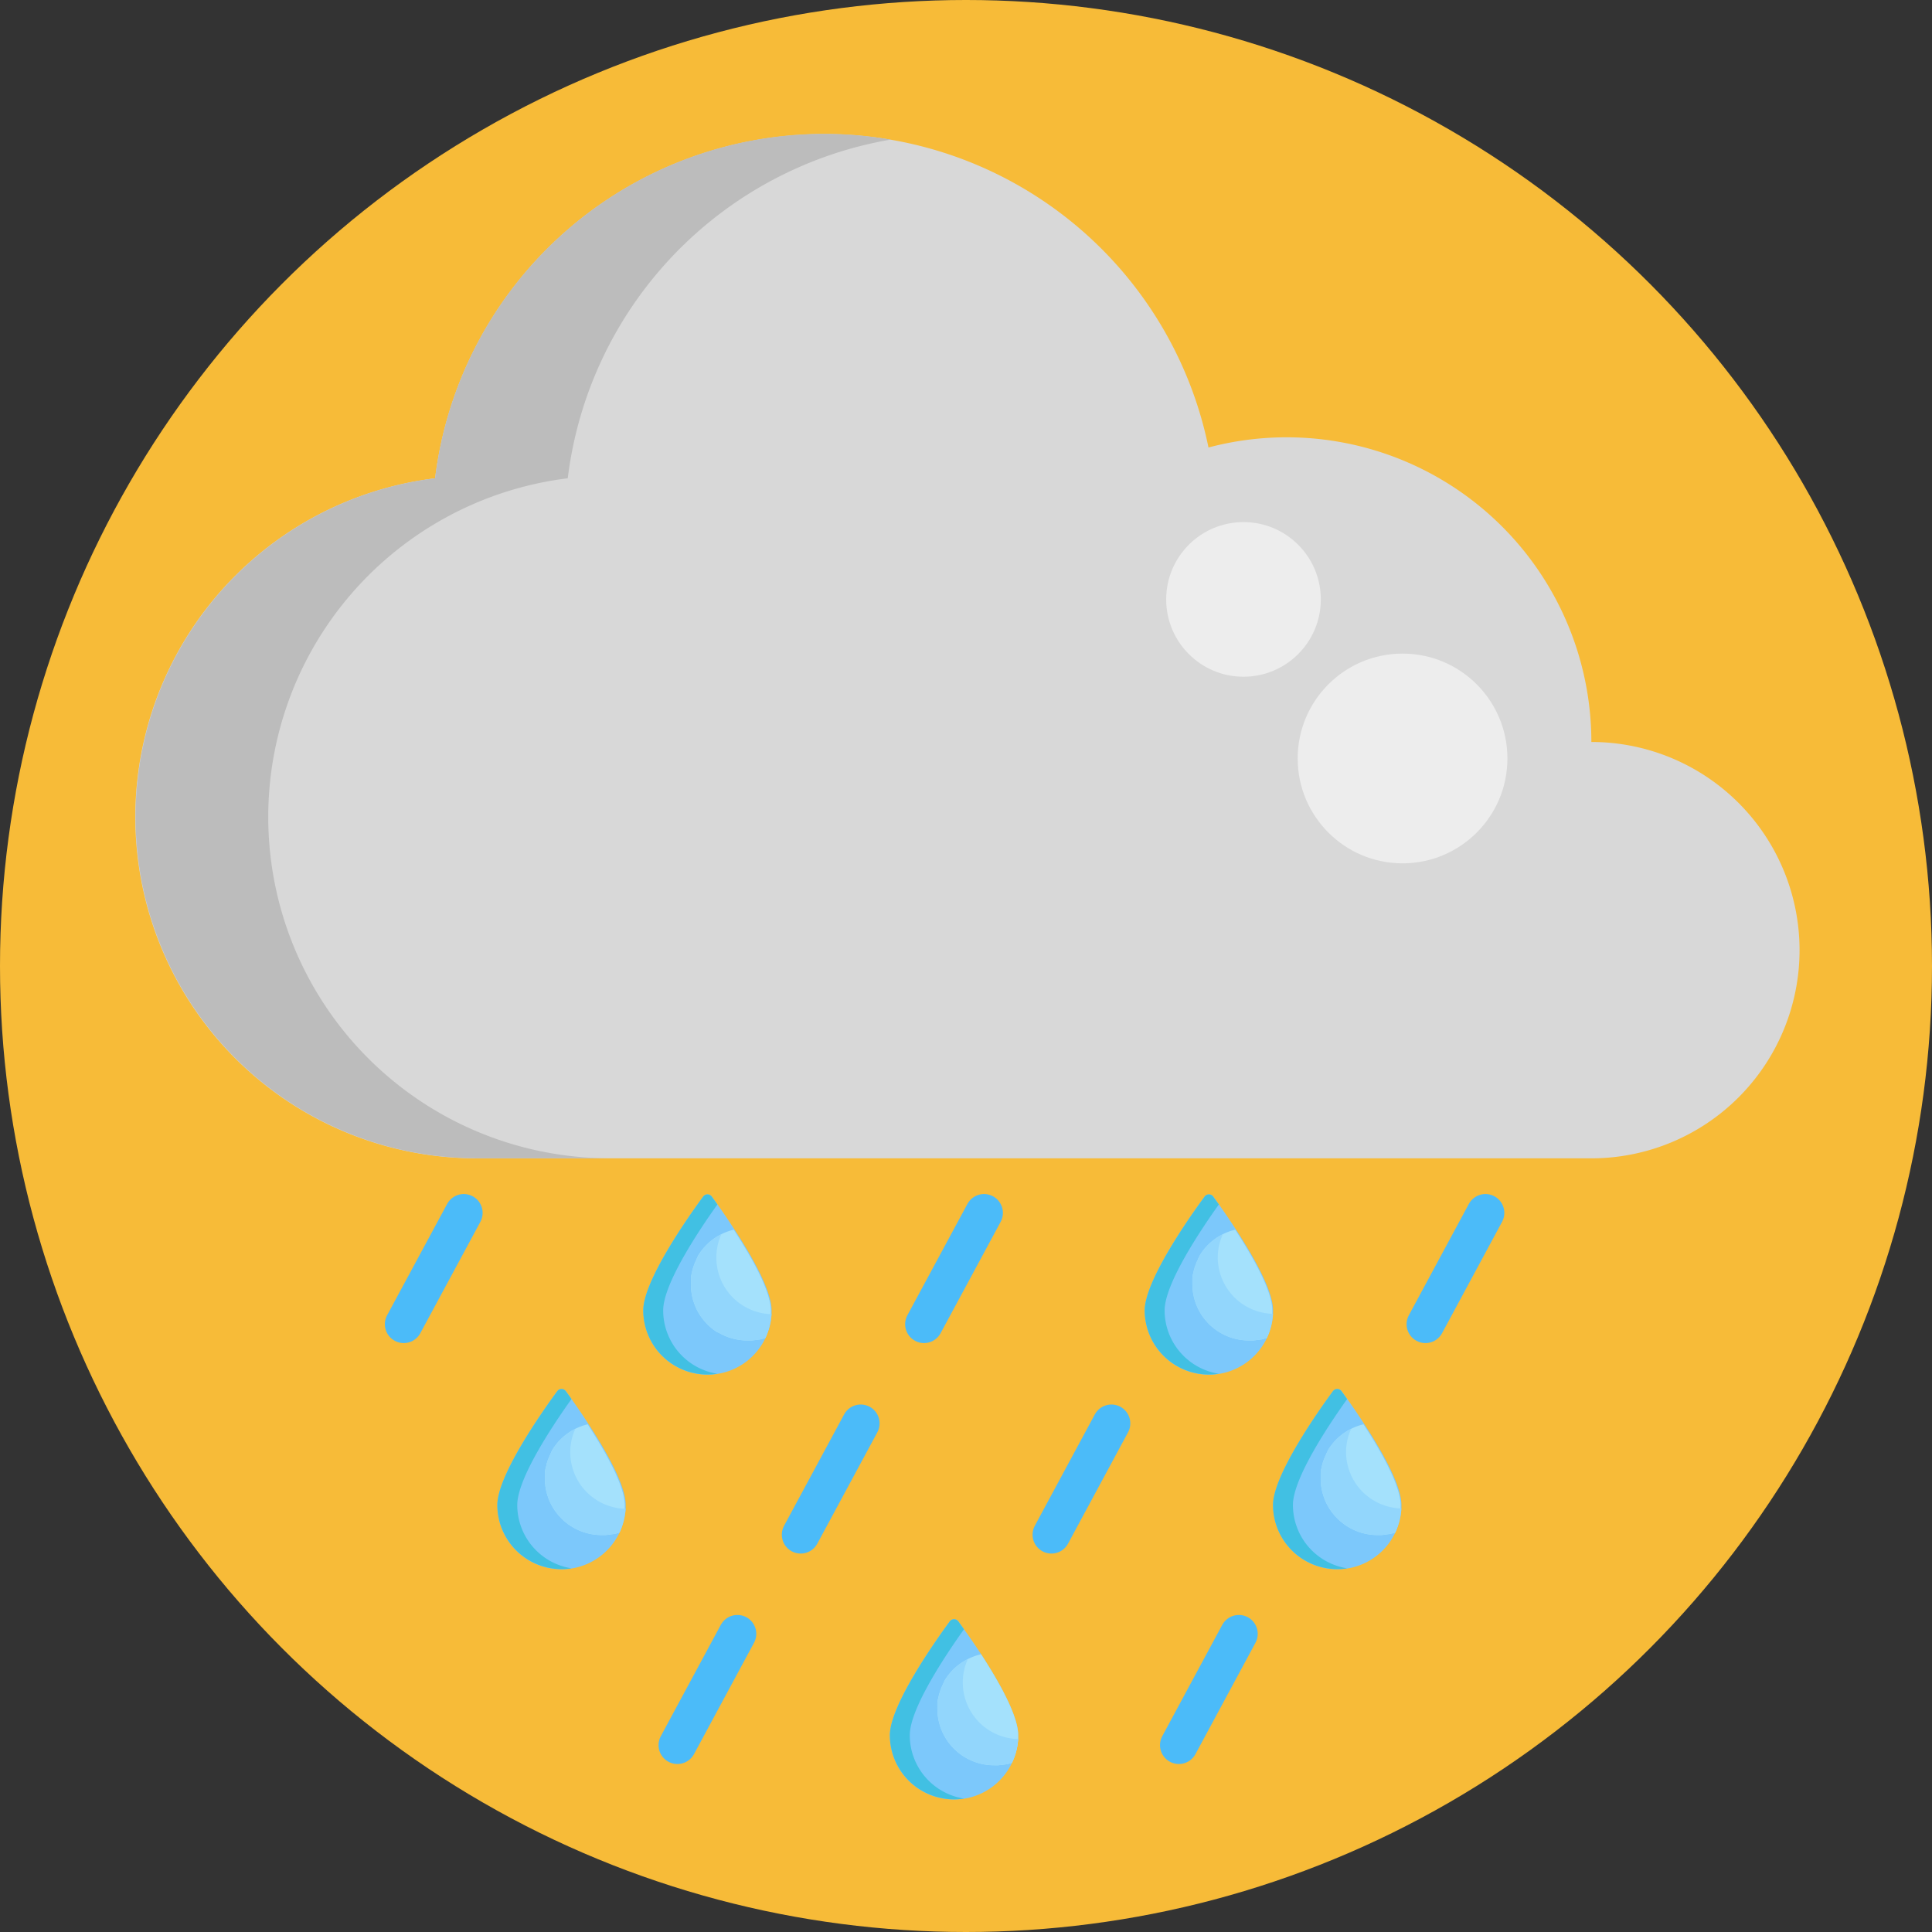<svg xmlns="http://www.w3.org/2000/svg" viewBox="0 0 512 512"><rect x="0" y="0" width="512" height="512" fill="#333333" stroke="none"/><defs><style>.cls-1{fill:#f7bb38;}.cls-2{fill:#7cc8fb;}.cls-3{fill:#41c0e3;}.cls-4{fill:#a4e1fc;}.cls-5{fill:#92d6fc;}.cls-6{fill:#d8d8d8;}.cls-7{fill:#bcbcbc;}.cls-8{fill:none;stroke:#4bbbf9;stroke-linecap:round;stroke-miterlimit:10;stroke-width:10px;}.cls-9{fill:#ededed;}</style></defs><title>50-Weather-icons</title><g id="BULINE"><circle class="cls-1" cx="256" cy="256" r="256"/></g><g id="Icons"><path class="cls-2" d="M204.48,347.25q0,.48,0,.93a16.88,16.88,0,0,1-1.62,6.39h0a17,17,0,0,1-32.37-7.32c0-7.91,12.08-25,15.88-30.16a1.41,1.41,0,0,1,2.26,0c1.31,1.79,3.6,5,6,8.73C199.29,332.94,204.48,342.06,204.48,347.25Z"/><path class="cls-3" d="M190.11,364.06a17.64,17.64,0,0,1-2.64.2,17,17,0,0,1-17-17c0-7.91,12.08-25,15.88-30.16a1.41,1.41,0,0,1,2.26,0c.41.57.93,1.27,1.51,2.09-4.78,6.7-14.37,21-14.37,28.07A17,17,0,0,0,190.11,364.06Z"/><path class="cls-4" d="M202.83,354.57l.06,0-.06,0-.45.15-.45.12-.53.14-.21,0-.32.07-.11,0-.44.07-.1,0-.51.06-.52.05h-.14l-.39,0H198a14.91,14.91,0,0,1-7.45-2L190,353a14.94,14.94,0,0,1-1.45-1.06c-.28-.23-.55-.46-.81-.71l-.25-.26a14.9,14.9,0,0,1-4.39-10.58c0-.13,0-.27,0-.4s0-.23,0-.35a.13.13,0,0,1,0-.06c0-.11,0-.23,0-.34v0c0-.15,0-.31,0-.46l.06-.46c0-.32.1-.62.16-.93,0-.12.05-.24.08-.36s.11-.48.18-.71.05-.16.07-.24.07-.24.11-.36c.1-.3.21-.6.33-.89a1.67,1.67,0,0,1,.08-.2c.06-.13.11-.27.17-.39l.21-.44,0-.06.2-.4a.21.21,0,0,0,0-.06c.07-.14.15-.27.22-.4l0-.05c.07-.13.15-.25.23-.38s.2-.32.31-.47.17-.25.26-.37l0,0,.3-.39.32-.39h0l.34-.38.27-.3.12-.12.31-.3.08-.09.3-.27c.12-.12.25-.23.38-.34l.4-.32.41-.31q.41-.3.84-.57c.14-.09.29-.19.44-.27l.45-.25c.15-.09.3-.16.45-.24h0a14.75,14.75,0,0,1,3.26-1.18c4.65,7.12,9.84,16.24,9.84,21.43q0,.48,0,.93A16.88,16.88,0,0,1,202.83,354.57Z"/><path class="cls-5" d="M204.45,348.18a16.88,16.88,0,0,1-1.62,6.39l-.45.15-.45.12-.53.14-.21,0-.32.07-.11,0-.44.07-.1,0-.51.06-.52.05h-.14l-.39,0H198a14.91,14.91,0,0,1-7.45-2L190,353a16.82,16.82,0,0,1-1.45-1.06c-.28-.23-.55-.47-.81-.71l-.25-.26a14.9,14.9,0,0,1-4.39-10.58c0-.13,0-.27,0-.4s0-.23,0-.35a.13.13,0,0,1,0-.06c0-.11,0-.23,0-.34v0c0-.15,0-.31,0-.46l.06-.46c0-.32.1-.62.16-.93,0-.12.05-.24.08-.36s.11-.48.18-.71.05-.16.07-.24.07-.24.11-.36c.1-.3.21-.6.33-.89a1.67,1.67,0,0,1,.08-.2c.06-.13.11-.27.17-.39l.21-.44,0-.06.2-.4a.21.21,0,0,0,0-.06c.07-.14.15-.27.22-.4l0-.05c.07-.13.15-.25.23-.38s.2-.32.31-.47.17-.25.26-.37l0,0,.3-.39.32-.39h0l.34-.38.27-.3.12-.12.31-.3.08-.09.3-.27c.12-.12.25-.23.38-.34l.4-.32.41-.31q.41-.3.84-.57c.14-.09.29-.19.44-.27l.45-.25c.15-.09.3-.16.45-.24a15,15,0,0,0,13.07,21.19Z"/><path class="cls-2" d="M337.37,347.25q0,.48,0,.93a16.88,16.88,0,0,1-1.62,6.39h0a17,17,0,0,1-32.37-7.32c0-7.91,12.08-25,15.88-30.16a1.41,1.41,0,0,1,2.26,0c1.31,1.79,3.6,5,6,8.73C332.18,332.94,337.37,342.06,337.37,347.25Z"/><path class="cls-3" d="M323,364.06a17.64,17.64,0,0,1-2.64.2,17,17,0,0,1-17-17c0-7.91,12.08-25,15.88-30.16a1.41,1.41,0,0,1,2.26,0l1.51,2.09c-4.78,6.7-14.37,21-14.37,28.07A17,17,0,0,0,323,364.06Z"/><path class="cls-4" d="M335.72,354.57l0,0,0,0-.46.15c-.14,0-.29.09-.44.12l-.53.14-.21,0-.32.07-.11,0-.45.07-.09,0-.51.06-.52.05h-.14l-.39,0h-.62a14.88,14.88,0,0,1-7.45-2l-.62-.38a13.81,13.81,0,0,1-1.45-1.06c-.28-.23-.55-.46-.81-.71l-.26-.26A14.89,14.89,0,0,1,316,340.39c0-.13,0-.27,0-.4s0-.23,0-.35v-.06c0-.11,0-.23,0-.34v0c0-.15,0-.31,0-.46s0-.31.06-.46c0-.32.09-.62.15-.93,0-.12.05-.24.08-.36s.12-.48.19-.71a2.17,2.17,0,0,1,.07-.24c0-.12.07-.24.11-.36.1-.3.21-.6.33-.89a1.67,1.67,0,0,1,.08-.2c.05-.13.11-.27.17-.39l.21-.44,0-.06c.06-.13.13-.27.2-.4l0-.06c.07-.14.14-.27.22-.4l0-.05.23-.38.31-.47.27-.37,0,0,.29-.39.32-.39h0l.33-.38.28-.3.11-.12.31-.3.09-.09.3-.27c.12-.12.25-.23.38-.34l.4-.32.4-.31c.28-.2.56-.39.85-.57l.43-.27.45-.25.46-.24h0a14.4,14.4,0,0,1,3.26-1.18c4.65,7.12,9.84,16.24,9.84,21.43q0,.48,0,.93A16.88,16.88,0,0,1,335.72,354.57Z"/><path class="cls-5" d="M337.34,348.18a16.88,16.88,0,0,1-1.62,6.39l-.46.15c-.14,0-.29.09-.44.12l-.53.14-.21,0-.32.07-.11,0-.45.07-.09,0-.51.06-.52.05h-.14l-.39,0h-.62a14.88,14.88,0,0,1-7.45-2l-.62-.38a15.4,15.4,0,0,1-1.45-1.06c-.28-.23-.55-.47-.81-.71l-.26-.26A14.89,14.89,0,0,1,316,340.39c0-.13,0-.27,0-.4s0-.23,0-.35v-.06c0-.11,0-.23,0-.34v0c0-.15,0-.31,0-.46s0-.31.06-.46c0-.32.09-.62.15-.93,0-.12.05-.24.08-.36s.12-.48.19-.71a2.17,2.17,0,0,1,.07-.24c0-.12.07-.24.11-.36.1-.3.21-.6.33-.89a1.67,1.67,0,0,1,.08-.2c.05-.13.11-.27.17-.39l.21-.44,0-.06c.06-.13.13-.27.2-.4l0-.06c.07-.14.14-.27.22-.4l0-.05.23-.38.31-.47.27-.37,0,0,.29-.39.32-.39h0l.33-.38.28-.3.11-.12.31-.3.09-.09.3-.27c.12-.12.25-.23.38-.34l.4-.32.4-.31c.28-.2.56-.39.85-.57l.43-.27.45-.25.46-.24a14.79,14.79,0,0,0-1.36,6.24A15,15,0,0,0,337.34,348.18Z"/><path class="cls-2" d="M371.39,398.82q0,.46,0,.93a17,17,0,0,1-1.62,6.39h0a17,17,0,0,1-32.37-7.32c0-7.92,12.08-25,15.88-30.16a1.41,1.41,0,0,1,2.26,0c1.31,1.78,3.6,5,6,8.72C366.2,384.51,371.39,393.63,371.39,398.82Z"/><path class="cls-3" d="M357,415.62a16.41,16.41,0,0,1-2.64.21,17,17,0,0,1-17-17c0-7.92,12.08-25,15.88-30.16a1.41,1.41,0,0,1,2.26,0l1.51,2.09c-4.78,6.69-14.37,21-14.37,28.07A17,17,0,0,0,357,415.62Z"/><path class="cls-4" d="M369.74,406.14l.05,0-.05,0-.46.14-.44.13-.53.13-.21,0-.32.06-.11,0-.45.08h-.09l-.51.07-.52.05H366l-.39,0H365a14.88,14.88,0,0,1-7.45-2l-.62-.38a12.52,12.52,0,0,1-1.45-1.06c-.28-.22-.55-.46-.81-.71l-.26-.25A14.91,14.91,0,0,1,350,392c0-.14,0-.27,0-.41s0-.23,0-.35v-.06c0-.11,0-.22,0-.34h0c0-.16,0-.31,0-.46s0-.32.06-.47c0-.31.09-.62.15-.92,0-.12.05-.24.08-.36s.12-.48.19-.72a1.55,1.55,0,0,1,.07-.23c0-.13.07-.25.11-.37.1-.3.21-.6.33-.89a1.67,1.67,0,0,1,.08-.2c.05-.13.11-.26.17-.39l.21-.44,0-.06c.06-.13.13-.26.2-.39a.25.25,0,0,1,0-.07l.22-.4,0-.05.23-.37c.1-.17.21-.32.31-.48l.27-.37,0,0,.29-.39.32-.4h0l.33-.39.28-.3.11-.11.31-.31.09-.09.3-.27.38-.33c.13-.11.26-.22.4-.32l.4-.32c.28-.2.56-.39.85-.57l.43-.27.45-.25.46-.24h0a14.89,14.89,0,0,1,3.26-1.18c4.65,7.13,9.84,16.25,9.84,21.44q0,.46,0,.93A17,17,0,0,1,369.74,406.14Z"/><path class="cls-5" d="M371.36,399.75a17,17,0,0,1-1.62,6.39l-.46.14-.44.13-.53.13-.21,0-.32.06-.11,0-.45.08h-.09l-.51.07-.52.05H366l-.39,0H365a14.88,14.88,0,0,1-7.45-2l-.62-.38a12.52,12.52,0,0,1-1.45-1.06c-.28-.23-.55-.46-.81-.71l-.26-.25A14.91,14.91,0,0,1,350,392c0-.14,0-.27,0-.41s0-.23,0-.35v-.06c0-.11,0-.22,0-.34h0c0-.16,0-.31,0-.46s0-.32.06-.47c0-.31.09-.62.15-.92,0-.12.05-.24.08-.36s.12-.48.19-.72a1.55,1.55,0,0,1,.07-.23c0-.13.07-.25.11-.37.1-.3.21-.6.33-.89a1.67,1.67,0,0,1,.08-.2c.05-.13.11-.26.17-.39l.21-.44,0-.06c.06-.13.13-.26.2-.39a.25.25,0,0,1,0-.07l.22-.4,0-.05.23-.37c.1-.17.21-.32.31-.48l.27-.37,0,0,.29-.39.32-.4h0l.33-.39.28-.3.11-.11.31-.31.09-.09.3-.27.38-.33c.13-.11.26-.22.4-.32l.4-.32c.28-.2.56-.39.85-.57l.43-.27.45-.25.46-.24a14.79,14.79,0,0,0-1.36,6.24A15,15,0,0,0,371.36,399.75Z"/><path class="cls-2" d="M165.81,398.82c0,.31,0,.62,0,.93a17,17,0,0,1-1.63,6.39h0a17,17,0,0,1-32.37-7.32c0-7.92,12.09-25,15.88-30.16a1.41,1.41,0,0,1,2.26,0c1.31,1.78,3.6,5,6,8.72C160.62,384.51,165.81,393.63,165.81,398.82Z"/><path class="cls-3" d="M151.44,415.62a16.41,16.41,0,0,1-2.64.21,17,17,0,0,1-17-17c0-7.92,12.09-25,15.88-30.16a1.41,1.41,0,0,1,2.26,0c.42.56.93,1.27,1.51,2.09-4.78,6.69-14.37,21-14.37,28.07A17,17,0,0,0,151.44,415.62Z"/><path class="cls-4" d="M164.16,406.14l.06,0-.06,0-.45.14-.45.13-.53.13-.21,0-.31.06-.12,0-.44.08h-.1l-.51.07-.52.05h-.14l-.39,0h-.62a14.91,14.91,0,0,1-7.45-2l-.62-.38a13.44,13.44,0,0,1-1.45-1.06,9,9,0,0,1-.8-.71,3.13,3.13,0,0,1-.26-.25A14.92,14.92,0,0,1,144.4,392c0-.14,0-.27,0-.41s0-.23,0-.35a.13.13,0,0,1,0-.06c0-.11,0-.22,0-.34h0c0-.16,0-.31,0-.46l.06-.47c0-.31.1-.62.16-.92,0-.12,0-.24.08-.36s.11-.48.18-.72c0-.08.05-.16.07-.23s.07-.25.11-.37c.1-.3.21-.6.33-.89a1.67,1.67,0,0,0,.08-.2c.06-.13.12-.26.17-.39l.21-.44,0-.06.2-.39a.25.25,0,0,0,0-.07c.07-.13.15-.26.22-.4l0-.05c.07-.13.15-.25.23-.37s.2-.32.31-.48.17-.25.26-.37l0,0,.3-.39c.1-.14.21-.27.32-.4h0q.15-.19.33-.39l.28-.3a1.14,1.14,0,0,1,.11-.11l.31-.31.09-.09.29-.27.38-.33c.13-.11.26-.22.4-.32l.41-.32q.41-.3.84-.57l.44-.27.45-.25.45-.24h0a15.17,15.17,0,0,1,3.27-1.18c4.64,7.13,9.83,16.25,9.83,21.44,0,.31,0,.62,0,.93A17,17,0,0,1,164.16,406.14Z"/><path class="cls-5" d="M165.79,399.75a17,17,0,0,1-1.63,6.39l-.45.14-.45.13-.53.13-.21,0-.31.06-.12,0-.44.08h-.1l-.51.07-.52.05h-.14l-.39,0h-.62a14.91,14.91,0,0,1-7.45-2l-.62-.38a13.44,13.44,0,0,1-1.45-1.06c-.28-.23-.55-.46-.8-.71l-.26-.25A14.92,14.92,0,0,1,144.4,392c0-.14,0-.27,0-.41s0-.23,0-.35a.13.13,0,0,1,0-.06c0-.11,0-.22,0-.34h0c0-.16,0-.31,0-.46l.06-.47c0-.31.1-.62.16-.92,0-.12,0-.24.08-.36s.11-.48.18-.72c0-.08.05-.16.07-.23s.07-.25.11-.37c.1-.3.21-.6.33-.89a1.67,1.67,0,0,0,.08-.2c.06-.13.12-.26.17-.39l.21-.44,0-.06.2-.39a.25.25,0,0,0,0-.07c.07-.13.15-.26.22-.4l0-.05c.07-.13.15-.25.23-.37s.2-.32.31-.48.17-.25.26-.37l0,0,.3-.39c.1-.14.21-.27.32-.4h0q.15-.19.33-.39l.28-.3a1.14,1.14,0,0,1,.11-.11l.31-.31.09-.09.29-.27.38-.33c.13-.11.26-.22.4-.32l.41-.32q.41-.3.84-.57l.44-.27.45-.25.45-.24a15,15,0,0,0,13.08,21.2Z"/><path class="cls-2" d="M269.83,459.83c0,.31,0,.63,0,.93a16.89,16.89,0,0,1-1.63,6.39h0a17,17,0,0,1-32.37-7.32c0-7.91,12.09-25,15.88-30.16a1.41,1.41,0,0,1,2.26,0c1.31,1.79,3.6,5,6.05,8.73C264.64,445.52,269.83,454.64,269.83,459.83Z"/><path class="cls-3" d="M255.46,476.64a17.64,17.64,0,0,1-2.64.2,17,17,0,0,1-17-17c0-7.91,12.09-25,15.88-30.16a1.41,1.41,0,0,1,2.26,0c.41.57.93,1.27,1.51,2.09-4.78,6.7-14.37,21-14.37,28.07A17,17,0,0,0,255.46,476.64Z"/><path class="cls-4" d="M268.18,467.15l.06,0-.06,0-.45.15-.45.12-.53.14-.21,0-.31.07-.12,0-.44.07-.1,0-.51.06-.52.05h-.14l-.39,0h-.62a14.81,14.81,0,0,1-7.45-2l-.62-.37a14.94,14.94,0,0,1-1.45-1.06c-.28-.23-.55-.47-.8-.72a2.06,2.06,0,0,1-.26-.25A14.9,14.9,0,0,1,248.42,453c0-.13,0-.27,0-.4s0-.23,0-.35a.13.13,0,0,1,0-.06c0-.11,0-.23,0-.34v0c0-.15,0-.31,0-.46l.06-.47c0-.31.1-.61.16-.92,0-.12.05-.24.08-.36s.11-.48.18-.72c0-.07,0-.15.07-.23s.07-.24.11-.36c.1-.3.21-.6.33-.89a1.67,1.67,0,0,0,.08-.2c.06-.13.12-.27.17-.4l.21-.43,0-.06.2-.4a.21.21,0,0,0,0-.06c.07-.14.15-.27.22-.4l0-.06.23-.37c.1-.16.2-.32.31-.47s.17-.25.26-.38l0,0,.3-.39.32-.39h0c.1-.13.21-.25.33-.38l.28-.3.11-.12.31-.3.09-.09.29-.27.38-.34.4-.32.41-.31a9.53,9.53,0,0,1,.84-.57c.15-.1.29-.19.44-.27l.45-.25a4.92,4.92,0,0,1,.45-.24h0A14.65,14.65,0,0,1,260,438.4c4.64,7.12,9.83,16.24,9.83,21.43,0,.31,0,.63,0,.93A16.89,16.89,0,0,1,268.18,467.15Z"/><path class="cls-5" d="M269.81,460.76a16.89,16.89,0,0,1-1.63,6.39l-.45.15-.45.12-.53.14-.21,0-.31.07-.12,0-.44.07-.1,0-.51.06-.52.05h-.14l-.39,0h-.62a14.81,14.81,0,0,1-7.45-2l-.62-.37a16.82,16.82,0,0,1-1.45-1.06c-.28-.23-.55-.47-.8-.72a3.07,3.07,0,0,1-.26-.25A14.9,14.9,0,0,1,248.42,453c0-.13,0-.27,0-.4s0-.23,0-.35a.13.13,0,0,1,0-.06c0-.11,0-.23,0-.34v0c0-.15,0-.31,0-.46l.06-.47c0-.31.1-.61.16-.92,0-.12.05-.24.08-.36s.11-.48.18-.72c0-.07,0-.15.07-.23s.07-.24.11-.36c.1-.3.21-.6.33-.89a1.67,1.67,0,0,0,.08-.2c.06-.13.12-.27.17-.4l.21-.43,0-.06.2-.4a.21.21,0,0,0,0-.06c.07-.14.15-.27.22-.4l0-.06.23-.37c.1-.16.2-.32.31-.47s.17-.25.26-.38l0,0,.3-.39.32-.39h0c.1-.13.21-.25.33-.38l.28-.3.11-.12.31-.3.09-.09.29-.27.38-.34.4-.32.41-.31q.4-.3.84-.57c.15-.1.29-.19.44-.27l.45-.25a4.92,4.92,0,0,1,.45-.24,15,15,0,0,0,13.08,21.19Z"/><path class="cls-6" d="M421.73,196.59a80.76,80.76,0,0,0-101.47-78,103.92,103.92,0,0,0-204.95,8.17,90.44,90.44,0,0,0,11,180.21H421.73a55.17,55.17,0,0,0,0-110.34Z"/><path class="cls-7" d="M218.43,35.47A102,102,0,0,1,236,37a103.91,103.91,0,0,0-85.54,89.75,90.44,90.44,0,0,0,11,180.2H126.36a90.44,90.44,0,0,1-11.06-180.2A103.93,103.93,0,0,1,218.43,35.47Z"/><line class="cls-8" x1="122.9" y1="321.43" x2="106.99" y2="350.93"/><line class="cls-8" x1="260.78" y1="321.43" x2="244.87" y2="350.93"/><line class="cls-8" x1="393.66" y1="321.43" x2="377.76" y2="350.93"/><line class="cls-8" x1="228.1" y1="377.21" x2="212.19" y2="406.71"/><line class="cls-8" x1="294.54" y1="377.21" x2="278.64" y2="406.71"/><line class="cls-8" x1="195.42" y1="432.98" x2="179.52" y2="462.48"/><line class="cls-8" x1="328.31" y1="432.98" x2="312.41" y2="462.48"/><circle class="cls-9" cx="371.69" cy="201" r="27.79"/><circle class="cls-9" cx="329.54" cy="158.85" r="20.49"/></g></svg>